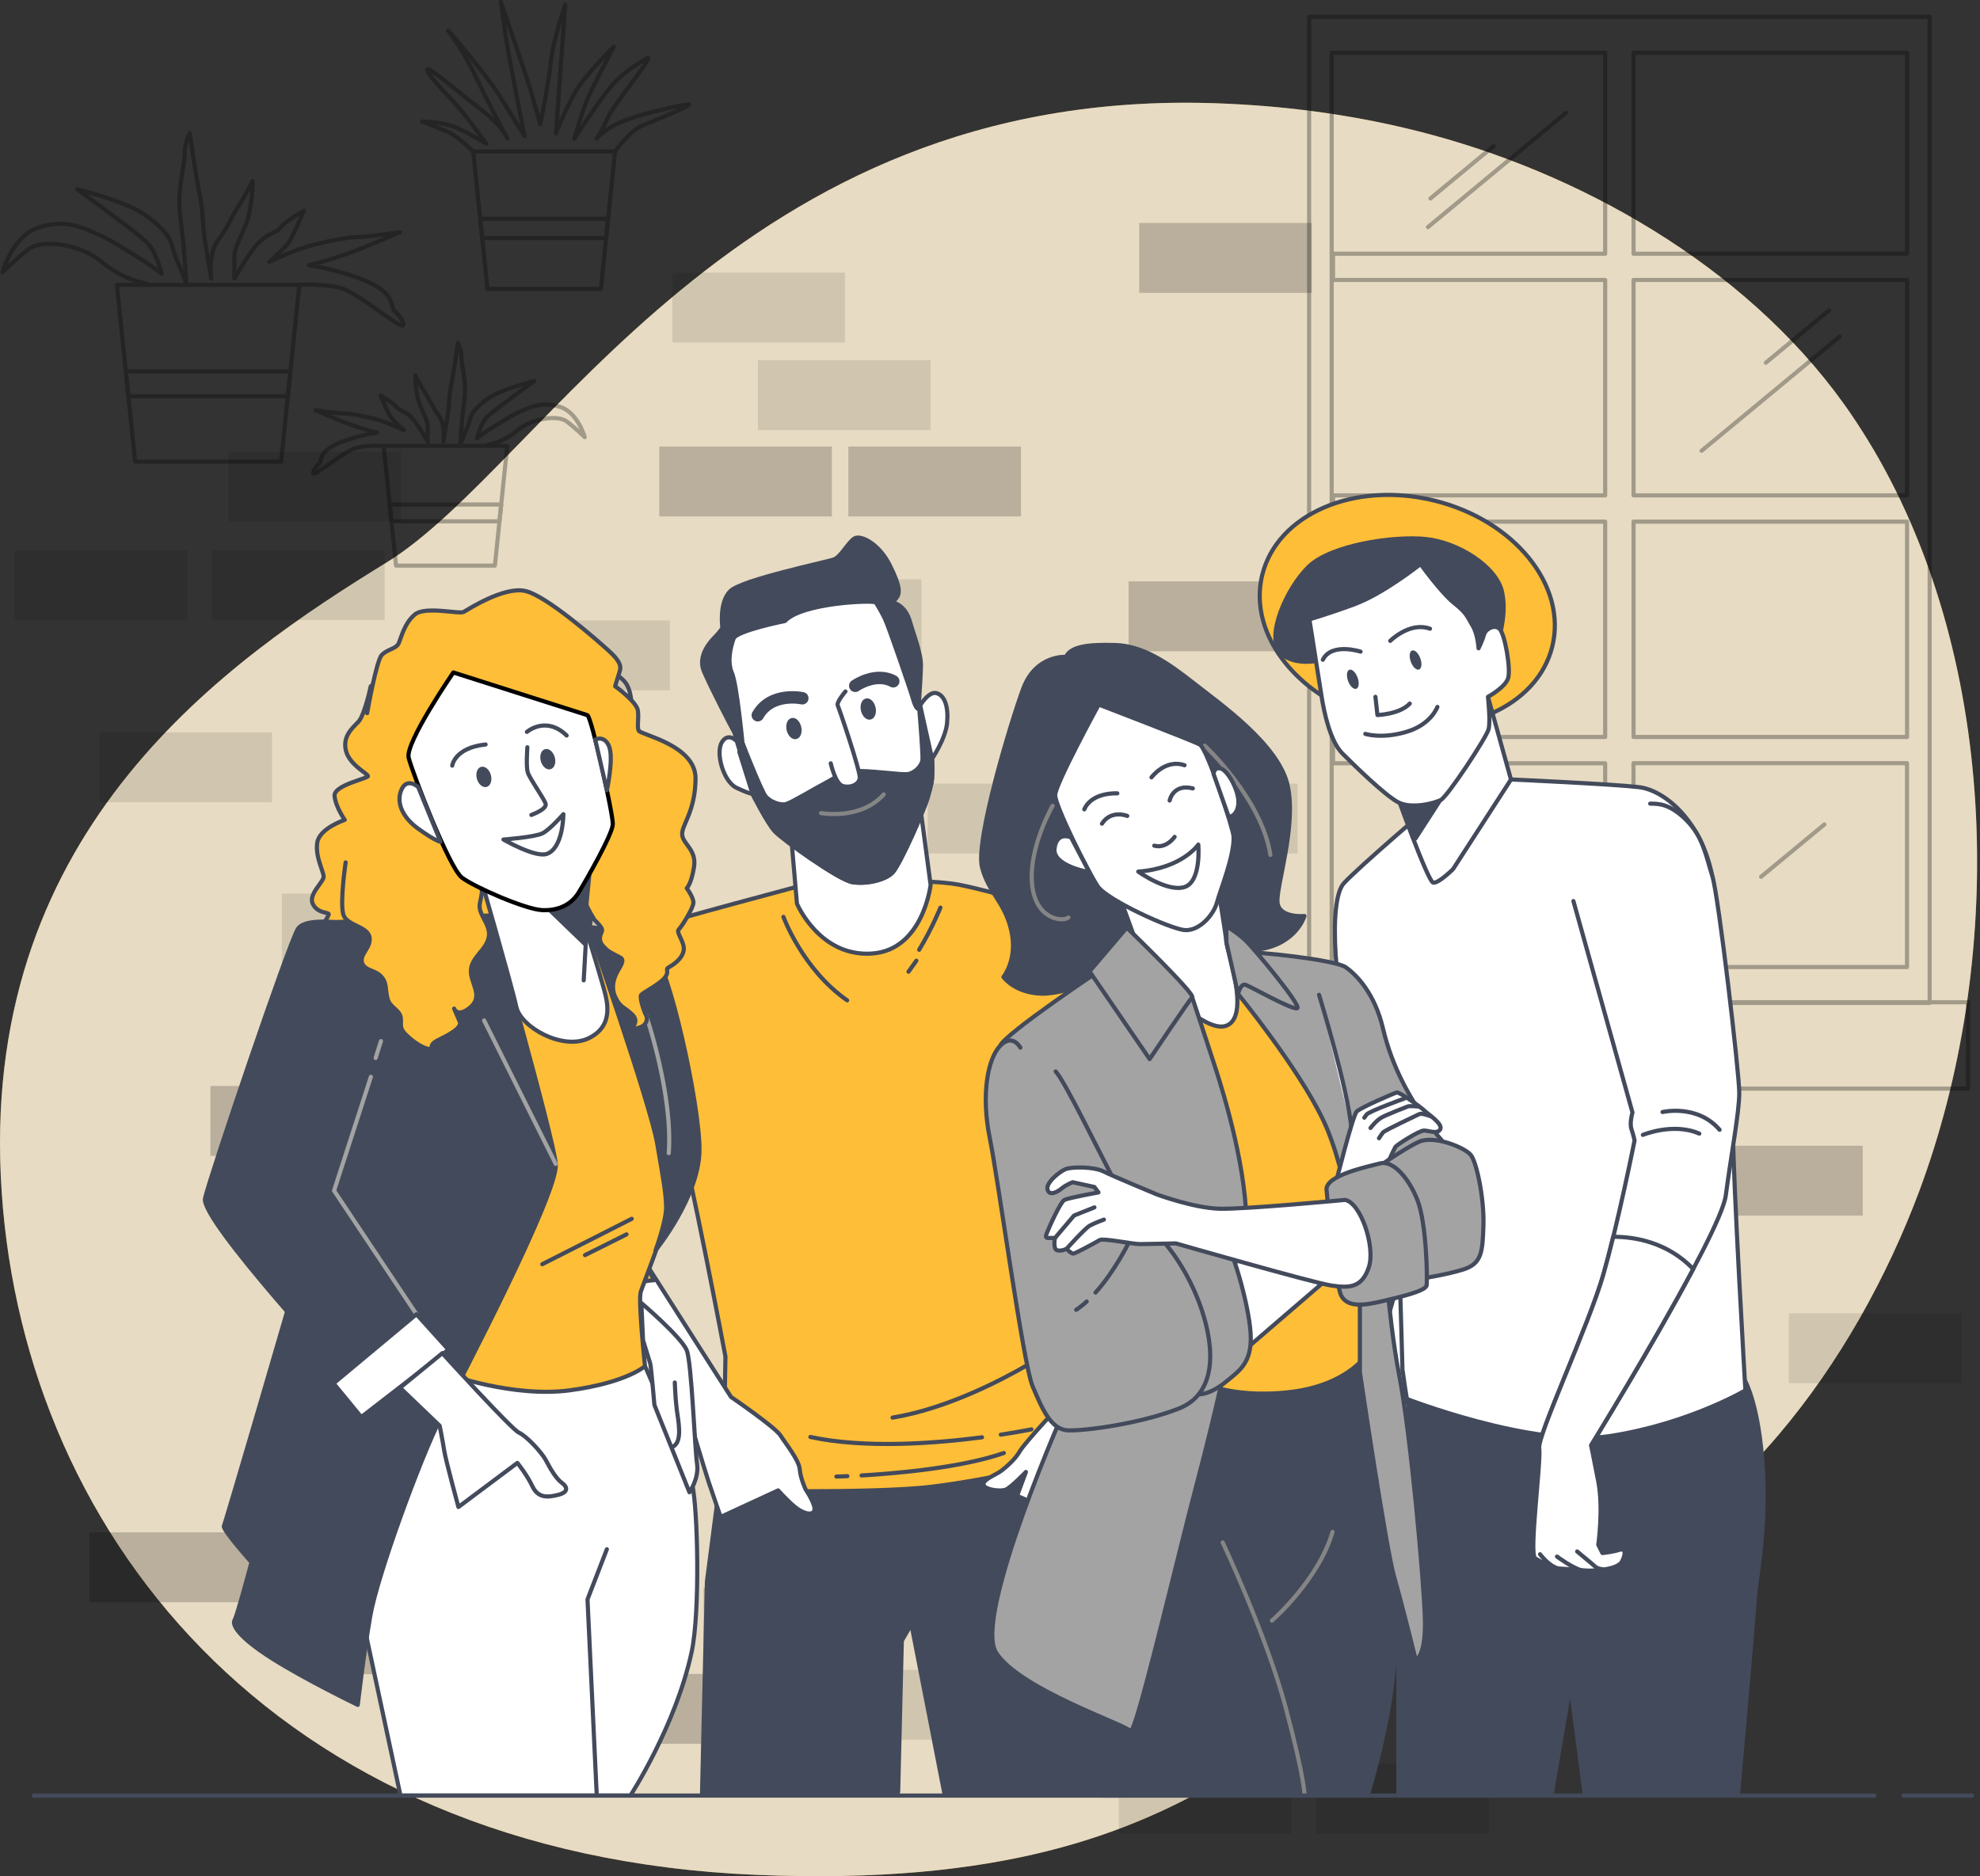 <svg width="478" height="453" viewBox="0 0 478 453" fill="none" xmlns="http://www.w3.org/2000/svg">
<rect x="0" y="0" width="478" height="453" fill="#333333" stroke="none"/>
<g clip-path="url(#clip0_578_771)">
<path opacity="0.6" d="M452.183 108.371C450.615 105.7 448.958 103.089 447.231 100.528C424.23 66.426 384.647 43.106 345.709 32.563C328.661 27.946 311.047 25.524 293.404 24.928C177.692 21.007 131.599 112.242 93.356 135.791C55.103 159.329 -3.741 199.556 0.189 283.932C4.118 368.307 64.907 447.778 182.594 452.682C300.271 457.587 308.12 404.612 373.821 384.985C417.303 372 448.194 328.14 463.326 287.605C483.946 232.367 482.974 160.61 452.193 108.361L452.183 108.371Z" fill="#FFBE37"/>
<path opacity="0.7" d="M452.183 108.371C450.615 105.7 448.958 103.089 447.231 100.528C424.23 66.426 384.647 43.106 345.709 32.563C328.661 27.946 311.047 25.524 293.404 24.928C177.692 21.007 131.599 112.242 93.356 135.791C55.103 159.329 -3.741 199.556 0.189 283.932C4.118 368.307 64.907 447.778 182.594 452.682C300.271 457.587 308.12 404.612 373.821 384.985C417.303 372 448.194 328.14 463.326 287.605C483.946 232.367 482.974 160.61 452.193 108.361L452.183 108.371Z" fill="white"/>
<path opacity="0.2" d="M449.702 276.625H408.025V293.502H449.702V276.625Z" fill="black"/>
<path opacity="0.2" d="M314.133 140.367H272.457V157.244H314.133V140.367Z" fill="black"/>
<path opacity="0.2" d="M288.463 165.872H246.786V182.749H288.463V165.872Z" fill="black"/>
<path opacity="0.2" d="M316.694 53.838H275.017V70.715H316.694V53.838Z" fill="black"/>
<path opacity="0.2" d="M282.995 258.517H241.318V275.394H282.995V258.517Z" fill="black"/>
<path opacity="0.2" d="M200.832 107.815H159.156V124.692H200.832V107.815Z" fill="black"/>
<path opacity="0.2" d="M246.478 107.815H204.802V124.692H246.478V107.815Z" fill="black"/>
<path opacity="0.2" d="M211.549 383.318H169.872V400.195H211.549V383.318Z" fill="black"/>
<path opacity="0.2" d="M189.718 404.166H148.042V421.043H189.718V404.166Z" fill="black"/>
<path opacity="0.1" d="M265.64 189.202H223.963V206.079H265.64V189.202Z" fill="black"/>
<path opacity="0.1" d="M203.988 65.83H162.311V82.707H203.988V65.83Z" fill="black"/>
<path opacity="0.1" d="M473.517 317.09H431.841V333.967H473.517V317.09Z" fill="black"/>
<path opacity="0.1" d="M229.411 342.902H187.734V359.779H229.411V342.902Z" fill="black"/>
<path opacity="0.1" d="M277.041 342.902H235.364V359.779H277.041V342.902Z" fill="black"/>
<path opacity="0.1" d="M281.01 319.076H239.334V335.953H281.01V319.076Z" fill="black"/>
<path opacity="0.1" d="M313.27 189.202H271.593V206.079H313.27V189.202Z" fill="black"/>
<path opacity="0.2" d="M334.595 402.468H292.918V419.345H334.595V402.468Z" fill="black"/>
<path opacity="0.1" d="M311.772 425.798H270.095V442.675H311.772V425.798Z" fill="black"/>
<path opacity="0.1" d="M359.402 425.798H317.726V442.675H359.402V425.798Z" fill="black"/>
<path opacity="0.2" d="M132.552 192.408H90.875V209.285H132.552V192.408Z" fill="black"/>
<path opacity="0.1" d="M109.729 215.738H68.052V232.615H109.729V215.738Z" fill="black"/>
<path opacity="0.1" d="M157.359 215.738H115.683V232.615H157.359V215.738Z" fill="black"/>
<path opacity="0.2" d="M116.288 318.083H74.611V334.96H116.288V318.083Z" fill="black"/>
<path opacity="0.1" d="M300.856 237.381H259.18V254.258H300.856V237.381Z" fill="black"/>
<path opacity="0.1" d="M238.341 403.173H196.665V420.05H238.341V403.173Z" fill="black"/>
<path opacity="0.1" d="M224.648 86.966H182.971V103.844H224.648V86.966Z" fill="black"/>
<path opacity="0.2" d="M92.473 262.2H50.796V279.077H92.473V262.2Z" fill="black"/>
<path opacity="0.1" d="M116.288 241.352H74.611V258.229H116.288V241.352Z" fill="black"/>
<path opacity="0.1" d="M222.464 139.881H180.788V156.758H222.464V139.881Z" fill="black"/>
<path opacity="0.1" d="M161.706 149.789H120.029V166.666H161.706V149.789Z" fill="black"/>
<path opacity="0.2" d="M367.341 276.625H325.664V293.502H367.341V276.625Z" fill="black"/>
<path opacity="0.2" d="M63.23 369.975H21.553V386.852H63.23V369.975Z" fill="black"/>
<path opacity="0.1" d="M45.229 132.842H3.552V149.719H45.229V132.842Z" fill="black"/>
<path opacity="0.1" d="M92.86 132.842H51.183V149.719H92.86V132.842Z" fill="black"/>
<path opacity="0.1" d="M96.829 109.016H55.152V125.893H96.829V109.016Z" fill="black"/>
<path opacity="0.1" d="M65.68 176.822H24.004V193.699H65.68V176.822Z" fill="black"/>
<path opacity="0.2" d="M119.791 387.348H78.114V404.225H119.791V387.348Z" fill="black"/>
<g opacity="0.3">
<path d="M316.039 4.06V242.156H465.847V4.06H316.039ZM460.389 61.264H394.361V12.727H460.389V61.254V61.264ZM394.361 125.943H460.389V177.944H394.361V125.943ZM394.361 119.599V67.598H460.389V119.599H394.361ZM321.486 12.727H387.514V61.254H321.814V67.598H387.514V119.599H321.814V125.943H387.514V177.944H321.814V184.288H387.514V233.509H321.486V12.727ZM394.351 233.489V184.268H460.379V233.489H394.351Z" stroke="black" stroke-linecap="round" stroke-linejoin="round"/>
<path d="M378.058 27.232L344.746 54.821" stroke="black" stroke-linecap="round" stroke-linejoin="round"/>
<path d="M444.115 81.258L410.794 108.837" stroke="black" stroke-linecap="round" stroke-linejoin="round"/>
<path d="M368.869 197.908L335.557 225.487" stroke="black" stroke-linecap="round" stroke-linejoin="round"/>
<path d="M360.583 35.283L345.322 47.921" stroke="black" stroke-linecap="round" stroke-linejoin="round"/>
<path d="M441.575 74.934L426.303 87.572" stroke="black" stroke-linecap="round" stroke-linejoin="round"/>
<path d="M366.904 206.526L351.633 219.173" stroke="black" stroke-linecap="round" stroke-linejoin="round"/>
<path d="M362.31 145.619L347.038 158.257" stroke="black" stroke-linecap="round" stroke-linejoin="round"/>
<path d="M440.424 199.06L425.152 211.698" stroke="black" stroke-linecap="round" stroke-linejoin="round"/>
<path d="M475.125 241.997H307.406V262.845H475.125V241.997Z" stroke="black" stroke-linecap="round" stroke-linejoin="round"/>
</g>
<g opacity="0.3">
<path d="M69.491 95.673L70.106 89.677H30.384L31 95.673H69.491Z" stroke="black" stroke-linecap="round" stroke-linejoin="round"/>
<path d="M67.864 111.448H32.627L28.221 68.789H72.26L67.864 111.448Z" stroke="black" stroke-linecap="round" stroke-linejoin="round"/>
<path d="M35.415 68.481C35.415 68.481 29.819 67.677 24.619 63.279C19.419 58.881 10.231 57.68 7.035 60.082C3.84 62.485 0.635 65.681 0.635 65.681C0.635 65.681 3.036 56.886 9.427 54.88C15.827 52.885 19.816 54.88 23.418 56.479C27.02 58.077 28.618 59.278 32.617 61.681C36.616 64.083 39.017 66.079 39.017 66.079C39.017 66.079 37.817 60.877 35.415 58.484C33.014 56.081 18.625 45.687 18.625 45.687C18.625 45.687 26.623 47.683 31.813 50.085C37.013 52.488 41.012 56.886 41.409 58.881C41.806 60.877 43.403 64.48 43.403 64.48L45.001 68.481C45.001 68.481 44.604 62.485 44.197 58.087C43.79 53.689 42.996 50.889 43.393 46.491C43.79 42.093 44.594 39.294 44.594 36.891C44.594 34.489 45.795 32.096 45.795 32.096C45.795 32.096 47.392 43.295 48.196 46.888C49 50.492 49 55.287 49.397 57.69C49.794 60.092 50.995 67.29 50.995 67.29C50.995 67.29 50.191 61.294 52.592 58.087C54.993 54.89 55.787 52.488 57.385 50.085C58.983 47.683 60.987 43.682 60.987 43.682C60.987 43.682 60.987 50.085 59.389 54.076C57.792 58.077 56.591 60.072 56.591 61.671V67.27C56.591 67.27 60.59 60.072 62.991 58.067C65.393 56.072 66.99 56.072 67.784 54.87C68.588 53.669 73.381 50.869 73.381 50.869C73.381 50.869 70.582 57.273 69.779 58.464C68.975 59.665 64.986 63.259 64.986 63.259C64.986 63.259 69.779 60.857 73.778 59.655C77.777 58.454 83.77 57.253 86.172 57.253C88.573 57.253 96.561 56.052 96.561 56.052C96.561 56.052 89.367 59.248 84.971 60.847C80.575 62.445 77.777 63.249 76.179 63.646L74.582 64.043C74.582 64.043 80.178 64.848 85.775 66.843C91.371 68.838 92.969 70.447 93.773 71.638C94.576 72.839 94.973 74.835 94.973 74.835C94.973 74.835 97.375 76.83 97.375 78.439C97.375 80.047 86.579 70.844 82.589 69.643C78.59 68.441 72.269 68.749 72.269 68.749" stroke="black" stroke-linecap="round" stroke-linejoin="round"/>
</g>
<g opacity="0.3">
<path d="M94.497 125.873L94.08 121.813H121.001L120.575 125.873H94.497Z" stroke="black" stroke-linecap="round" stroke-linejoin="round"/>
<path d="M95.608 136.565H119.473L122.46 107.656H92.622L95.608 136.565Z" stroke="black" stroke-linecap="round" stroke-linejoin="round"/>
<path d="M117.588 107.447C117.588 107.447 121.379 106.901 124.901 103.923C128.424 100.945 134.656 100.131 136.819 101.759C138.982 103.387 141.155 105.551 141.155 105.551C141.155 105.551 139.528 99.594 135.201 98.234C130.865 96.884 128.156 98.234 125.725 99.317C123.284 100.399 122.202 101.213 119.493 102.841C116.784 104.469 115.157 105.819 115.157 105.819C115.157 105.819 115.971 102.295 117.598 100.667C119.225 99.039 128.97 92 128.97 92C128.97 92 123.552 93.35 120.029 94.978C116.506 96.606 113.797 99.585 113.529 100.935C113.262 102.285 112.18 104.727 112.18 104.727L111.098 107.437C111.098 107.437 111.366 103.377 111.644 100.389C111.912 97.41 112.458 95.514 112.19 92.526C111.922 89.548 111.376 87.651 111.376 86.023C111.376 84.395 110.562 82.767 110.562 82.767C110.562 82.767 109.481 90.352 108.935 92.794C108.389 95.236 108.389 98.483 108.121 100.111C107.853 101.739 107.04 106.613 107.04 106.613C107.04 106.613 107.586 102.553 105.958 100.379C104.331 98.215 103.795 96.586 102.703 94.958C101.622 93.33 100.262 90.62 100.262 90.62C100.262 90.62 100.262 94.958 101.344 97.668C102.426 100.379 103.239 101.729 103.239 102.821V106.613C103.239 106.613 100.53 101.739 98.903 100.379C97.275 99.029 96.194 99.029 95.648 98.215C95.102 97.4 91.858 95.504 91.858 95.504C91.858 95.504 93.753 99.843 94.299 100.657C94.844 101.471 97.553 103.913 97.553 103.913C97.553 103.913 94.299 102.285 91.6 101.471C88.891 100.657 84.832 99.843 83.205 99.843C81.577 99.843 76.159 99.029 76.159 99.029C76.159 99.029 81.031 101.193 84.018 102.285C86.995 103.367 88.891 103.913 89.972 104.181L91.054 104.449C91.054 104.449 87.263 104.995 83.473 106.345C79.682 107.695 78.6 108.788 78.055 109.602C77.509 110.416 77.241 111.766 77.241 111.766C77.241 111.766 75.614 113.116 75.614 114.208C75.614 115.3 82.927 109.056 85.636 108.251C88.345 107.437 92.632 107.646 92.632 107.646" stroke="black" stroke-linecap="round" stroke-linejoin="round"/>
</g>
<g opacity="0.3">
<path d="M146.325 57.481L146.801 52.815H115.931L116.407 57.481H146.325Z" stroke="black" stroke-linecap="round" stroke-linejoin="round"/>
<path d="M145.055 69.742H117.677L114.254 36.584H148.478L145.055 69.742Z" stroke="black" stroke-linecap="round" stroke-linejoin="round"/>
<path d="M114.254 36.584C114.254 36.584 110.453 32.841 108.231 31.888C106.008 30.935 101.89 29.346 101.89 29.346C101.89 29.346 106.96 29.346 110.443 30.935C113.926 32.523 117.419 34.737 117.419 34.737C117.419 34.737 114.254 30.299 111.714 27.122C109.173 23.956 103.477 18.565 103.16 16.976C102.842 15.388 110.771 22.367 116.159 26.487C121.547 30.607 122.5 33.466 122.5 33.466C122.5 33.466 118.382 25.852 115.206 19.2C112.031 12.549 109.183 8.736 108.231 7.466C107.278 6.195 117.419 17.929 120.912 23.638C124.395 29.346 126.618 32.831 126.618 32.831C126.618 32.831 122.817 13.809 122.182 9.362C121.547 4.914 120.912 0.486 120.912 0.486C120.912 0.486 126.935 17.929 127.888 21.096C128.841 24.263 130.428 29.972 130.428 29.972C130.428 29.972 132.334 20.779 132.969 15.07C133.604 9.362 136.452 1.122 136.452 1.122C136.452 1.122 135.181 18.882 134.864 23.32C134.546 27.758 134.229 32.196 134.229 32.196C134.229 32.196 137.394 23.956 140.252 20.143C143.1 16.341 148.181 11.268 148.181 11.268C148.181 11.268 142.792 21.414 141.522 24.591C140.252 27.758 138.674 33.466 138.674 33.466C138.674 33.466 145.015 23.638 147.863 20.461C150.711 17.294 153.569 15.706 156.099 14.117C158.64 12.529 148.171 25.216 146.911 28.066C145.64 30.915 144.063 33.456 144.063 33.456C144.063 33.456 145.968 30.915 151.039 29.019C156.109 27.113 164.98 25.216 166.25 25.216C167.521 25.216 158.322 29.019 155.157 30.289C151.991 31.56 148.498 36.564 148.498 36.564" stroke="black" stroke-linecap="round" stroke-linejoin="round"/>
</g>
<path d="M374.75 156.074C378.364 141.397 365.618 125.634 346.281 120.868C326.944 116.102 308.338 124.136 304.723 138.814C301.109 153.491 313.855 169.254 333.192 174.02C352.53 178.786 371.136 170.752 374.75 156.074Z" fill="#FFBE37" stroke="#434A5B" stroke-linecap="round" stroke-linejoin="round"/>
<path d="M319.353 159.29C319.353 159.29 312.199 161.245 308.944 157.334C305.689 153.432 310.571 142.035 315.94 136.823C321.308 131.611 336.441 129.338 344.25 130.152C352.059 130.966 361.337 136.823 362.637 143.008C363.937 149.193 361.337 155.219 361.169 157.165C361.01 159.121 356.455 159.121 355.8 158.138C355.145 157.165 345.391 142.839 343.436 142.184C341.481 141.529 340.181 142.839 338.068 143.971C335.954 145.113 319.849 151.943 319.849 151.943L319.363 159.27L319.353 159.29Z" fill="#434A5B" stroke="#434A5B" stroke-linecap="round" stroke-linejoin="round"/>
<path d="M343.049 322.65L339.834 301.752L332.441 327.147C330.655 330.205 328.542 334.146 327.579 337.214C325.743 343.031 334.992 361.358 335.607 359.422C336.222 357.486 339.705 332.607 339.705 332.607C339.705 332.607 340.35 328.338 340.072 324.983L343.059 322.64L343.049 322.65Z" fill="white" stroke="#434A5B" stroke-linecap="round" stroke-linejoin="round"/>
<path d="M338.762 337.442C338.762 337.442 332.074 339.715 332.074 353.932C332.074 357.803 337.592 398.497 337.592 405.307V433.542H374.545L379.11 406.737L382.533 432.976H419.596C419.596 432.976 423.297 391.617 423.585 386.485C423.872 381.352 426.432 370.223 425.579 354.825C424.726 339.427 421.302 333.431 421.302 333.431L339.596 332.001L338.772 337.442H338.762Z" fill="#434A5B" stroke="#434A5B" stroke-linecap="round" stroke-linejoin="round"/>
<path d="M345.619 194.334C345.619 194.334 328.204 209.176 324.434 213.247C320.524 217.466 322.151 240.706 327.153 256.72C332.154 272.733 337.463 297.503 337.711 302.506C337.959 307.51 338.762 337.442 338.762 337.442C338.762 337.442 369.841 349.702 388.844 346.704C407.857 343.706 421.362 335.695 421.362 335.695C421.362 335.695 418.365 284.388 418.365 273.13C418.365 261.872 415.864 224.584 413.364 211.569C410.863 198.554 402.111 190.8 395.602 190.046C389.102 189.291 364.771 188.199 364.771 188.199L345.619 194.334Z" fill="white" stroke="#434A5B" stroke-linecap="round" stroke-linejoin="round"/>
<path d="M336.827 190.82C336.827 190.82 344.687 212.889 345.996 213.108C347.306 213.326 350.799 209.831 350.799 209.831L364.771 188.209L359.214 168.254C359.214 168.254 356.038 178.817 349.926 185.588C343.813 192.359 336.827 190.83 336.827 190.83V190.82Z" fill="white" stroke="#434A5B" stroke-linecap="round" stroke-linejoin="round"/>
<path d="M352.01 186.511L341.7 202.475L336.827 190.82L352.01 186.511Z" fill="#434A5B" stroke="#434A5B" stroke-linecap="round" stroke-linejoin="round"/>
<path d="M342.95 136.178C342.95 136.178 333.999 143.336 326.845 145.947C319.69 148.558 316.108 149.531 316.108 149.531C316.108 149.531 318.39 164.015 319.035 168.086C319.68 172.156 321.149 178.986 324.076 181.925C327.004 184.853 334.168 191.852 337.413 193.639C340.658 195.426 346.195 193.967 347.822 193.153C349.45 192.339 358.886 178.013 359.373 176.057C359.859 174.102 359.214 168.244 359.214 168.244C359.214 168.244 363.441 165.961 364.096 163.688C364.751 161.404 363.282 152.946 361.982 151.804C360.682 150.662 358.569 151.963 358.241 153.273C357.914 154.574 356.941 156.53 356.941 156.53C356.941 156.53 356.783 153.115 355.473 151C354.173 148.885 354.173 148.071 351.077 145.629C347.981 143.187 342.94 136.188 342.94 136.188L342.95 136.178Z" fill="white" stroke="#434A5B" stroke-linecap="round" stroke-linejoin="round"/>
<path d="M332.045 168.244L332.531 172.642C332.531 172.642 337.899 172.484 340.34 169.873" stroke="#434A5B" stroke-linecap="round" stroke-linejoin="round"/>
<path d="M329.604 177.189C329.604 177.189 333.503 178.49 339.527 176.703C345.55 174.916 347.009 170.677 347.009 170.677" stroke="#434A5B" stroke-linecap="round" stroke-linejoin="round"/>
<path d="M328.462 157.334C328.462 157.334 321.467 155.05 319.353 159.29" stroke="#434A5B" stroke-linecap="round" stroke-linejoin="round"/>
<path d="M335.627 154.733C335.627 154.733 340.34 150.017 345.222 151.804" stroke="#434A5B" stroke-linecap="round" stroke-linejoin="round"/>
<path d="M327.738 163.588C328.204 164.859 328.065 166.07 327.43 166.299C326.795 166.527 325.912 165.693 325.446 164.422C324.979 163.151 325.118 161.94 325.753 161.712C326.388 161.484 327.272 162.318 327.738 163.588Z" fill="#434A5B"/>
<path d="M342.881 158.942C343.347 160.213 343.208 161.424 342.573 161.652C341.938 161.881 341.055 161.047 340.588 159.776C340.122 158.505 340.261 157.294 340.896 157.066C341.531 156.837 342.414 157.671 342.881 158.942Z" fill="#434A5B"/>
<path d="M379.844 217.565L394.103 268.613C394.103 268.613 393.349 271.115 393.855 272.614C394.351 274.113 394.609 275.364 394.609 275.364C394.609 275.364 390.61 295.388 387.107 307.649C383.605 319.91 371.102 346.684 371.598 349.693C372.094 352.691 369.097 375.217 370.596 376.219C372.094 377.222 375.597 378.721 376.599 378.721C377.601 378.721 382.106 379.218 383.605 379.218C385.103 379.218 390.61 378.969 391.613 376.964C392.615 374.959 392.367 373.708 390.858 374.214C389.36 374.71 386.859 374.968 386.859 374.968L385.857 372.963C385.857 372.963 387.108 364.207 385.857 357.694C384.607 351.192 384.111 348.938 384.111 348.938C384.111 348.938 415.378 298.138 416.629 288.627C417.879 279.117 419.883 268.603 419.883 263.848C419.883 259.093 414.882 216.304 413.384 211.549C411.885 206.794 411.131 202.038 407.132 198.037C403.133 194.036 400.375 194.036 398.38 194.036" fill="white"/>
<path d="M379.844 217.565L394.103 268.613C394.103 268.613 393.349 271.115 393.855 272.614C394.351 274.113 394.609 275.364 394.609 275.364C394.609 275.364 390.61 295.388 387.107 307.649C383.605 319.91 371.102 346.684 371.598 349.693C372.094 352.691 369.097 375.217 370.596 376.219C372.094 377.222 375.597 378.721 376.599 378.721C377.601 378.721 382.106 379.218 383.605 379.218C385.103 379.218 390.61 378.969 391.613 376.964C392.615 374.959 392.367 373.708 390.858 374.214C389.36 374.71 386.859 374.968 386.859 374.968L385.857 372.963C385.857 372.963 387.108 364.207 385.857 357.694C384.607 351.192 384.111 348.938 384.111 348.938C384.111 348.938 415.378 298.138 416.629 288.627C417.879 279.117 419.883 268.603 419.883 263.848C419.883 259.093 414.882 216.304 413.384 211.549C411.885 206.794 411.131 202.038 407.132 198.037C403.133 194.036 400.375 194.036 398.38 194.036" stroke="#434A5B" stroke-linecap="round" stroke-linejoin="round"/>
<path d="M396.614 274.014C396.614 274.014 403.957 270.956 410.238 273.706" stroke="#434A5B" stroke-linecap="round" stroke-linejoin="round"/>
<path d="M401.357 268.494C401.357 268.494 409.772 266.509 415.13 272.783" stroke="#434A5B" stroke-linecap="round" stroke-linejoin="round"/>
<path d="M389.459 298.625C388.675 301.821 387.872 304.929 387.098 307.659C383.595 319.92 371.092 346.694 371.588 349.703C372.084 352.701 369.087 375.227 370.586 376.229C372.084 377.232 375.587 378.731 376.589 378.731C377.591 378.731 382.096 379.227 383.595 379.227C385.093 379.227 390.6 378.979 391.603 376.974C392.605 374.969 392.357 373.718 390.848 374.224C389.35 374.72 386.85 374.978 386.85 374.978L385.847 372.973C385.847 372.973 387.098 364.217 385.847 357.704C384.597 351.192 384.101 348.948 384.101 348.948C384.101 348.948 399.124 324.536 408.76 306.388C402.528 299.905 394.669 298.615 389.469 298.615L389.459 298.625Z" fill="white" stroke="#434A5B" stroke-linecap="round" stroke-linejoin="round"/>
<path d="M380.747 374.591C380.747 374.591 383.228 376.686 384.081 377.361C384.934 378.036 385.222 378.701 386.85 378.89" fill="white"/>
<path d="M380.747 374.591C380.747 374.591 383.228 376.686 384.081 377.361C384.934 378.036 385.222 378.701 386.85 378.89" stroke="#434A5B" stroke-linecap="round" stroke-linejoin="round"/>
<path d="M375.885 375.832C375.885 375.832 379.606 378.602 381.898 379.168L375.885 375.832Z" fill="white"/>
<path d="M375.885 375.832C375.885 375.832 379.606 378.602 381.898 379.168" stroke="#434A5B" stroke-linecap="round" stroke-linejoin="round"/>
<path d="M371.786 375.266C371.786 375.266 373.503 377.56 375.408 378.413L371.786 375.266Z" fill="white"/>
<path d="M371.786 375.266C371.786 375.266 373.503 377.56 375.408 378.413" stroke="#434A5B" stroke-linecap="round" stroke-linejoin="round"/>
<path d="M338.663 331.267C338.663 331.267 339.566 337.988 339.933 339.08C340.301 340.172 339.755 342.167 340.112 346.347C340.479 350.527 341.561 354.885 338.842 354.16C336.123 353.435 334.843 346.347 335.031 344.53C335.21 342.713 331.945 337.263 331.945 337.263" fill="white"/>
<path d="M338.663 331.267C338.663 331.267 339.566 337.988 339.933 339.08C340.301 340.172 339.755 342.167 340.112 346.347C340.479 350.527 341.561 354.885 338.842 354.16C336.123 353.435 334.843 346.347 335.031 344.53C335.21 342.713 331.945 337.263 331.945 337.263" stroke="#434A5B" stroke-linecap="round" stroke-linejoin="round"/>
<path d="M285.793 294.415C283.253 289.551 264.389 222.648 264.389 222.648C260.837 232.387 258.565 280.407 258.565 280.407L260.628 305.872L260.261 310.647C265.193 307.272 277.269 300.59 285.297 309.485C285.426 309.019 285.515 308.622 285.565 308.314C286.607 301.901 288.334 299.3 285.793 294.425V294.415Z" fill="#FFBE37" stroke="#434A5B" stroke-linecap="round" stroke-linejoin="round"/>
<path d="M279.711 300.858C280.991 301.077 282.231 301.424 283.402 301.94" stroke="#434A5B" stroke-linecap="round" stroke-linejoin="round"/>
<path d="M262.018 303.211C262.018 303.211 268.359 300.719 275.096 300.551" stroke="#434A5B" stroke-linecap="round" stroke-linejoin="round"/>
<path d="M282.161 298.178C282.161 298.178 276.595 294.802 272.139 296.133" stroke="#434A5B" stroke-linecap="round" stroke-linejoin="round"/>
<path d="M169.485 432.867L170.666 381.858L174.288 353.872L258.624 350.993L266.146 371.057L270.77 433.532H228.091L220.023 392.153L217.711 396.134L216.828 432.648L169.485 432.867Z" fill="#434A5B" stroke="#434A5B" stroke-linecap="round" stroke-linejoin="round"/>
<path d="M196.049 213.137C196.049 213.137 159.314 222.876 157.082 223.978C154.839 225.08 159.781 258.497 163.244 270.668C166.707 282.84 175.132 327.534 175.132 327.534L174.566 359.839C174.566 359.839 210.597 360.722 225.015 358.955C239.433 357.188 255.23 353.197 255.23 353.197C255.23 353.197 260.351 324.655 258.594 305.842C256.838 287.029 261.948 240.339 262.028 237.242C262.107 234.144 264.369 222.638 264.369 222.638C264.369 222.638 236.922 214.229 229.867 213.346C222.812 212.462 206.23 212.016 196.03 213.127L196.049 213.137Z" fill="#FFBE37" stroke="#434A5B" stroke-linecap="round" stroke-linejoin="round"/>
<path d="M189.133 221.377C189.133 221.377 193.708 233.995 204.514 241.53" stroke="#434A5B" stroke-linecap="round" stroke-linejoin="round"/>
<path d="M227.029 219.144C227.029 219.144 225.084 224.028 221.899 229.319" stroke="#434A5B" stroke-linecap="round" stroke-linejoin="round"/>
<path d="M221.224 231.96L219.329 234.611" stroke="#434A5B" stroke-linecap="round" stroke-linejoin="round"/>
<path d="M207.997 356.245C216.531 355.739 232.179 354.369 242.34 350.824" stroke="#434A5B" stroke-linecap="round" stroke-linejoin="round"/>
<path d="M201.924 356.513C201.924 356.513 202.896 356.493 204.563 356.414" stroke="#434A5B" stroke-linecap="round" stroke-linejoin="round"/>
<path d="M237.071 347.032C225.868 348.491 208.88 349.812 195.643 346.953" stroke="#434A5B" stroke-linecap="round" stroke-linejoin="round"/>
<path d="M248.989 345.116C248.989 345.116 246.161 345.702 241.616 346.387" stroke="#434A5B" stroke-linecap="round" stroke-linejoin="round"/>
<path d="M248.056 329.569C241.279 333.491 228.329 340.162 215.489 342.277" stroke="#434A5B" stroke-linecap="round" stroke-linejoin="round"/>
<path d="M252.898 326.601C252.898 326.601 251.986 327.216 250.358 328.209" stroke="#434A5B" stroke-linecap="round" stroke-linejoin="round"/>
<path d="M190.86 200.42L192.398 218.19C192.398 218.19 197.826 231.067 210.458 230.233C222.842 229.419 224.667 213.654 224.667 213.654L222.167 194.9C222.167 194.9 211.291 203.984 205.198 203.19C199.106 202.396 190.86 200.43 190.86 200.43V200.42Z" fill="white" stroke="#434A5B" stroke-linecap="round" stroke-linejoin="round"/>
<path d="M178.277 179.383C178.277 179.383 176.025 176.514 174.328 179.105C172.631 181.696 174.645 188.666 177.741 190.175C180.847 191.674 181.661 191.674 181.661 191.674C181.661 191.674 185.184 198.643 187.039 200.688C188.905 202.733 202.46 212.432 205.724 212.979C208.989 213.525 213.653 212.571 215.479 210.655C217.305 208.739 223.08 195.625 223.973 192.488C224.866 189.351 225.025 188.666 225.064 186.75C225.114 184.834 225.015 183.195 225.015 183.195C225.015 183.195 228.269 178.41 228.637 174.588C229.004 170.766 228.121 167.897 226.076 167.351C224.042 166.805 221.76 170.905 221.76 170.905L214.893 149.868C214.893 149.868 212.571 144.13 210.547 143.445C208.513 142.76 193.866 144.537 187.655 147.138C181.443 149.729 175.37 152.469 174.893 155.338C174.417 158.208 178.267 179.383 178.267 179.383H178.277Z" fill="white" stroke="#434A5B" stroke-linecap="round" stroke-linejoin="round"/>
<path d="M189.51 149.938C189.51 149.938 177.791 152.271 177.106 154.177C176.422 156.083 175.489 159.697 176.69 162.457C177.9 165.216 179.25 179.433 179.25 179.433C179.25 179.433 181.046 183.89 179.795 183.255C178.535 182.62 177.602 177.318 177.196 176.673C176.789 176.038 171.52 165.852 169.912 162.03C168.305 158.207 171.788 154.604 172.661 153.75C173.534 152.896 174.407 151.625 174.407 151.625C174.407 151.625 173.494 145.47 176.322 142.71C179.15 139.95 199.612 135.711 201.319 135.076C203.035 134.441 204.811 130.837 206.32 129.983C207.828 129.139 212.224 131.254 214.854 136.565C217.483 141.866 217.235 143.356 216.362 144.418L215.489 145.48C215.489 145.48 218.446 145.907 219.627 149.938C220.797 153.968 222.405 157.79 222.326 160.967C222.246 164.154 221.78 170.27 221.76 170.905C221.74 171.54 221.016 170.935 220.43 168.82C219.845 166.696 214.496 151.208 213.683 149.511C212.879 147.813 211.857 146.116 211.45 145.48C211.043 144.845 193.638 145.48 189.5 149.938H189.51Z" fill="#434A5B" stroke="#434A5B" stroke-linecap="round" stroke-linejoin="round"/>
<path d="M205.724 212.988C208.989 213.534 213.653 212.581 215.479 210.665C217.305 208.749 223.08 195.635 223.973 192.498C224.866 189.361 225.025 188.676 225.064 186.759C225.114 184.843 225.015 183.205 225.015 183.205L222.137 170.309C222.038 170.468 221.949 170.597 221.889 170.697C222.216 174.678 222.812 182.371 222.693 183.473C222.524 184.973 220.837 186.611 219.2 186.889C217.553 187.167 209.803 185.935 206.379 186.204C202.956 186.482 201.835 187.703 199.205 189.073C196.575 190.443 191.177 193.719 189.798 194.126C188.419 194.533 185.849 193.58 184.797 192.21C183.735 190.84 179.25 179.423 179.25 179.423C179.25 180.158 178.496 181.557 178.496 181.557L181.661 191.664C181.661 191.664 185.184 198.633 187.039 200.678C188.905 202.723 202.46 212.423 205.724 212.969V212.988Z" fill="#434A5B" stroke="#434A5B" stroke-linecap="round" stroke-linejoin="round"/>
<path d="M204.107 166.954C204.107 166.954 201.854 169.545 202.251 170.369C202.638 171.193 207.739 186.213 207.56 187.852C207.382 189.49 205.179 190.314 203.422 189.768C201.656 189.222 200.554 184.307 200.554 184.307" fill="white"/>
<path d="M204.107 166.954C204.107 166.954 201.854 169.545 202.251 170.369C202.638 171.193 207.739 186.213 207.56 187.852C207.382 189.49 205.179 190.314 203.422 189.768C201.656 189.222 200.554 184.307 200.554 184.307" stroke="#434A5B" stroke-linecap="round" stroke-linejoin="round"/>
<path d="M206.469 165.584C206.469 165.584 211.331 162.169 215.647 164.492" stroke="#434A5B" stroke-width="3" stroke-linecap="round" stroke-linejoin="round"/>
<path d="M193.688 168.592C193.688 168.592 186.216 166.954 182.941 172.692" stroke="#434A5B" stroke-width="3" stroke-linecap="round" stroke-linejoin="round"/>
<path d="M192.934 175.571C193.201 176.703 192.854 177.765 192.16 177.954C191.465 178.132 190.681 177.368 190.403 176.236C190.135 175.104 190.483 174.042 191.177 173.854C191.872 173.675 192.656 174.439 192.934 175.571Z" fill="#434A5B" stroke="#434A5B" stroke-linecap="round" stroke-linejoin="round"/>
<path d="M210.874 170.855C211.142 171.987 210.795 173.049 210.1 173.238C209.406 173.417 208.622 172.652 208.344 171.52C208.076 170.389 208.423 169.326 209.118 169.138C209.813 168.949 210.597 169.724 210.874 170.855Z" fill="#434A5B" stroke="#434A5B" stroke-linecap="round" stroke-linejoin="round"/>
<path d="M198.213 196.32C198.213 196.32 207.729 198.097 213.345 191.813" stroke="#858585" stroke-linecap="round" stroke-linejoin="round"/>
<path d="M285.565 308.304C285.545 308.443 285.506 308.612 285.466 308.781C285.506 308.602 285.535 308.443 285.565 308.304Z" stroke="#434A5B" stroke-linecap="round" stroke-linejoin="round"/>
<path d="M285.297 309.476C277.269 300.58 265.193 307.262 260.261 310.637L257.701 334.166L256.491 338.593C256.491 338.593 247.411 348.332 246.25 350.318C245.099 352.313 243.293 353.862 241.934 354.964C240.584 356.066 237.686 356.96 237.428 358.28C237.17 359.61 241.586 360.275 242.926 359.61C244.265 358.945 247.669 355.401 247.669 355.401L245.536 361.159L262.821 368.684C262.821 368.684 263.834 363.591 264.35 360.494C264.866 357.396 265.709 350.09 265.957 348.769C266.205 347.479 283.561 316.872 285.426 308.87C285.386 309.049 285.337 309.247 285.277 309.466L285.297 309.476Z" fill="white" stroke="#434A5B" stroke-linecap="round" stroke-linejoin="round"/>
<path d="M157.082 223.978C157.082 223.978 152.557 228.178 151.574 232.387C150.592 236.596 135.588 289.223 132.076 297.185C128.563 305.147 127.967 311.57 129.883 314.668C131.798 317.765 166.38 342.366 166.38 342.366C166.38 342.366 170.061 354.756 171.093 357.853C172.125 360.951 173.981 366.262 173.981 366.262L187.853 359.849C187.853 359.849 190.433 362.728 192.179 364.058C193.916 365.388 196.109 366.053 196.585 364.723C197.062 363.393 194.501 359.63 194.501 359.63C194.501 359.63 193.241 356.98 193.072 354.766C192.904 352.552 189.689 348.571 188.409 346.575C187.129 344.58 176.471 337.283 176.471 337.283L154.73 303.171L163.274 270.678C163.274 270.678 155.563 233.062 157.111 223.988L157.082 223.978Z" fill="white" stroke="#434A5B" stroke-linecap="round" stroke-linejoin="round"/>
<path d="M154.71 303.162L164.554 275.592C164.554 275.592 155.534 233.052 157.082 223.978C157.082 223.978 152.557 228.178 151.574 232.387C150.592 236.596 135.588 289.223 132.076 297.185C128.563 305.147 127.967 311.57 129.883 314.668C130.428 315.551 133.415 319.443 139.319 322.679C141.334 318.827 146.563 309.873 157.915 309.098L154.71 303.162Z" fill="#FFBE37" stroke="#434A5B" stroke-linecap="round" stroke-linejoin="round"/>
<path d="M138.377 301.613C138.377 301.613 145.035 300.729 151.168 303.162" stroke="#434A5B" stroke-linecap="round" stroke-linejoin="round"/>
<path d="M147.278 299.617C147.278 299.617 152.765 301.166 154.71 303.161" stroke="#434A5B" stroke-linecap="round" stroke-linejoin="round"/>
<path d="M264.846 337.819C264.846 337.819 252.333 372.834 256.997 391.726C261.66 410.619 265.908 433.532 265.908 433.532H330.179C330.179 433.532 337.393 410.192 336.54 396.184C335.686 382.176 333.989 366.47 333.989 366.47L330.596 326.144H266.533L264.836 337.819H264.846Z" fill="#434A5B" stroke="#434A5B" stroke-linecap="round" stroke-linejoin="round"/>
<path d="M295.181 372.417C295.181 372.417 305.788 394.913 310.452 412.525C315.116 430.137 314.908 433.323 314.908 433.323" stroke="#858585" stroke-linecap="round" stroke-linejoin="round"/>
<path d="M307.058 391.3C307.058 391.3 318.301 381.541 321.695 369.866" stroke="#858585" stroke-linecap="round" stroke-linejoin="round"/>
<path d="M302.176 231.712L272.06 241.689C272.06 241.689 282.876 258.884 286.488 283.495C290.1 308.106 288.611 333.153 288.611 333.153C288.611 333.153 296.461 337.819 311.305 336.121C326.15 334.424 330.606 326.144 330.606 326.144C330.606 326.144 329.544 284.974 324.027 268.633C318.51 252.292 302.176 231.702 302.176 231.702V231.712Z" fill="#FFBE37" stroke="#434A5B" stroke-linecap="round" stroke-linejoin="round"/>
<path d="M257.364 158.595C257.364 158.595 250.1 158.019 247.034 166.249C243.978 174.479 235.374 203.17 237.091 209.484C238.808 215.798 242.638 217.903 244.166 224.792C245.694 231.682 242.251 235.892 242.251 235.892C242.251 235.892 244.93 239.714 251.43 239.912C257.929 240.101 267.684 234.939 274.183 233.41C280.683 231.881 295.022 230.541 304.012 229.2C313.002 227.86 314.908 221.169 314.908 221.169C314.908 221.169 308.785 221.745 308.408 217.913C308.021 214.09 312.992 199.735 310.889 189.787C308.785 179.84 294.446 169.892 288.135 164.919C281.824 159.945 275.9 155.924 269.202 155.736C262.504 155.547 258.495 156.123 257.344 158.605L257.364 158.595Z" fill="#434A5B" stroke="#434A5B" stroke-linecap="round" stroke-linejoin="round"/>
<path d="M254.109 194.553C254.109 194.553 248.374 204.5 249.138 213.296C249.902 222.092 256.59 222.668 257.929 221.526" stroke="#858585" stroke-linecap="round" stroke-linejoin="round"/>
<path d="M290.824 180.019C290.824 180.019 304.588 192.835 306.691 206.416" stroke="#858585" stroke-linecap="round" stroke-linejoin="round"/>
<path d="M270.294 216.503L276.734 234.154C276.734 234.154 290.229 249.87 296.074 247.646C301.918 245.432 296.272 229.707 296.074 227.493C295.875 225.279 294.059 214.388 294.059 214.388C294.059 214.388 290.03 220.841 287.411 220.841C284.791 220.841 270.303 216.503 270.303 216.503H270.294Z" fill="white" stroke="#434A5B" stroke-linecap="round" stroke-linejoin="round"/>
<path d="M265.253 170.121C265.253 170.121 254.734 189.351 254.734 191.981C254.734 194.612 262.831 210.814 265.054 214.051C267.277 217.287 282.658 224.375 286.101 224.574C289.544 224.773 292.978 220.931 293.791 217.893C294.605 214.855 298.028 206.545 297.8 201.929C297.711 200.202 291.479 180.793 289.653 179.78C287.828 178.768 265.253 170.121 265.253 170.121Z" fill="white" stroke="#434A5B" stroke-linecap="round" stroke-linejoin="round"/>
<path d="M272.139 197.005C272.139 197.005 268.279 195.407 266.027 198.871" stroke="#434A5B" stroke-linecap="round" stroke-linejoin="round"/>
<path d="M282.37 193.282C282.37 193.282 283.164 189.162 287.957 190.353" stroke="#434A5B" stroke-linecap="round" stroke-linejoin="round"/>
<path d="M269.738 191.555C269.738 191.555 263.625 191.158 261.76 195.416" stroke="#434A5B" stroke-linecap="round" stroke-linejoin="round"/>
<path d="M277.984 187.693C277.984 187.693 281.308 183.166 285.962 184.764" stroke="#434A5B" stroke-linecap="round" stroke-linejoin="round"/>
<path d="M283.571 202.058C283.571 202.058 281.576 204.987 278.649 204.183" stroke="#434A5B" stroke-linecap="round" stroke-linejoin="round"/>
<path d="M289.286 203.924C289.286 203.924 285.426 209.643 274.789 210.447C274.789 210.447 281.834 215.5 285.962 214.17C290.08 212.839 289.286 203.924 289.286 203.924Z" fill="white" stroke="#434A5B" stroke-linecap="round" stroke-linejoin="round"/>
<path d="M258.574 202.197C258.574 202.197 255.121 200.599 254.585 204.858C254.05 209.117 262.96 210.576 262.96 210.576L258.574 202.197Z" fill="white" stroke="#434A5B" stroke-linecap="round" stroke-linejoin="round"/>
<path d="M292.988 186.859C292.988 186.859 293.027 185.121 294.714 185.558C296.411 185.995 299.249 191.088 298.951 194.126C298.654 197.174 296.639 197.243 296.639 197.243L292.978 186.859H292.988Z" fill="white" stroke="#434A5B" stroke-linecap="round" stroke-linejoin="round"/>
<path d="M266.046 233.946C266.046 233.946 242.479 249.671 241.467 252.491C240.455 255.31 257.582 338.961 257.582 338.961C257.582 338.961 234.819 390.158 240.455 399.023C246.091 407.889 271.683 416.357 272.893 417.965C274.104 419.574 284.374 375.435 288.81 358.707C293.245 341.979 300.499 311.749 300.896 297.433C301.303 283.128 295.458 264.176 293.444 257.931C291.43 251.687 287.808 240.796 287.808 240.796L266.046 233.946Z" fill="#A3A3A3" stroke="#434A5B" stroke-linecap="round" stroke-linejoin="round"/>
<path d="M272.03 223.978C272.03 223.978 288.611 239.992 287.808 240.796C287.004 241.6 277.537 255.707 277.537 255.707L263.03 234.541L272.03 223.969V223.978Z" fill="#A3A3A3" stroke="#434A5B" stroke-linecap="round" stroke-linejoin="round"/>
<path d="M298.882 239.992C298.882 239.992 313.389 257.732 319.432 270.43C325.476 283.127 328.294 305.703 328.294 314.568V331.297C328.294 331.297 334.535 373.618 336.55 380.677C338.564 387.735 341.789 400.83 341.789 400.83C341.789 400.83 344.21 400.026 344.002 391.151C343.803 382.285 340.578 346.208 337.76 331.892C334.942 317.586 333.771 293.859 331.955 289.62L330.139 285.391L351.662 279.137C351.662 279.137 338.237 266.975 333.88 248.351C331.896 239.882 327.49 235.346 324.87 233.529C322.251 231.712 303.109 229.697 299.894 229.905C296.669 230.104 298.882 239.982 298.882 239.982V239.992Z" fill="#A3A3A3" stroke="#434A5B" stroke-linecap="round" stroke-linejoin="round"/>
<path d="M298.882 239.992C298.882 239.992 299.487 237.371 300.698 237.778C301.908 238.185 312.179 244.022 313.191 243.417C314.203 242.811 302.712 228.902 300.499 226.887C298.286 224.872 296.064 223.661 296.064 223.661V227.493L298.882 239.992Z" fill="#A3A3A3" stroke="#434A5B" stroke-linecap="round" stroke-linejoin="round"/>
<path d="M318.43 240.19C318.43 240.19 325.485 262.964 326.289 272.842L318.43 240.19Z" fill="white"/>
<path d="M318.43 240.19C318.43 240.19 325.485 262.964 326.289 272.842" stroke="#434A5B" stroke-linecap="round" stroke-linejoin="round"/>
<path d="M322.449 285.768C322.449 285.768 326.547 269.358 327.53 268.375C328.512 267.392 336.55 263.947 337.205 263.778C337.859 263.61 343.109 267.392 343.932 268.206C344.756 269.03 348.358 271.323 347.703 272.634C347.048 273.944 344.915 272.962 343.764 272.962C342.613 272.962 337.205 276.406 336.877 276.903C336.55 277.399 334.744 281.499 334.089 282.651C333.434 283.803 322.439 285.768 322.439 285.768H322.449Z" fill="white" stroke="#434A5B" stroke-linecap="round" stroke-linejoin="round"/>
<path d="M345.431 269.537C345.431 269.537 343.268 268.673 342.623 269C341.978 269.328 334.317 272.892 333.88 273.428C333.444 273.964 332.908 274.828 332.908 274.828" stroke="#434A5B" stroke-linecap="round" stroke-linejoin="round"/>
<path d="M330.864 272.346C330.864 272.346 332.154 270.619 333.454 269.864C334.754 269.11 339.278 267.382 339.824 267.164C340.36 266.945 342.414 267.164 342.414 267.164" stroke="#434A5B" stroke-linecap="round" stroke-linejoin="round"/>
<path d="M339.07 265.218C339.07 265.218 330.437 268.345 329.901 269.11L329.365 269.864" stroke="#434A5B" stroke-linecap="round" stroke-linejoin="round"/>
<path d="M330.715 283.118C330.715 283.118 338.971 277.27 342.603 275.662C346.235 274.054 353.687 277.072 355.096 278.888C356.505 280.705 358.321 289.372 358.122 295.815C357.924 302.268 357.715 305.088 353.29 306.497C348.854 307.907 342.811 308.711 342.206 308.92C341.6 309.118 340.995 296.828 337.165 290.176C333.335 283.525 330.715 283.118 330.715 283.118Z" fill="#A3A3A3" stroke="#434A5B" stroke-linecap="round" stroke-linejoin="round"/>
<path d="M320.236 287.148C320.236 287.148 322.251 310.121 323.858 312.95C325.466 315.77 329.494 315.164 333.732 314.161C337.969 313.159 344.21 311.739 344.409 310.329C344.607 308.92 344.409 295.418 342.196 289.769C339.983 284.13 336.153 280.09 333.126 280.904C330.1 281.708 320.236 283.723 320.236 287.148Z" fill="#A3A3A3" stroke="#434A5B" stroke-linecap="round" stroke-linejoin="round"/>
<path d="M301.611 324.993L326.22 303.817L315.89 296.927L296.203 305.624C296.203 305.624 301.452 319.572 301.621 324.993H301.611Z" fill="white" stroke="#434A5B" stroke-linecap="round" stroke-linejoin="round"/>
<path d="M289.643 336.648C289.643 336.648 292.263 336.648 295.875 333.689C299.487 330.731 302.762 328.765 301.779 320.396C300.797 312.027 296.699 299.22 294.724 297.582C292.759 295.944 280.127 297.91 279.8 298.734C279.472 299.558 289.802 314.489 290.626 323.186C291.449 331.882 289.643 336.648 289.643 336.648Z" fill="#A3A3A3" stroke="#434A5B" stroke-linecap="round" stroke-linejoin="round"/>
<path d="M246.329 252.947C246.329 252.947 244.484 249.403 241.467 252.491C238.451 255.578 236.813 264.275 238.947 274.778C241.08 285.282 246.984 329.261 249.277 334.682C251.569 340.103 253.702 345.185 257.81 345.354C261.909 345.523 275.364 343.716 284.553 340.102C293.742 336.489 293.246 325.658 290.13 316.306C287.014 306.954 281.268 299.24 277.825 296.937C274.382 294.644 272.576 291.685 268.964 284.954C265.352 278.223 257.155 261.158 254.853 258.696" fill="#A3A3A3"/>
<path d="M246.329 252.947C246.329 252.947 244.484 249.403 241.467 252.491C238.451 255.578 236.813 264.275 238.947 274.778C241.08 285.282 246.984 329.261 249.277 334.682C251.569 340.103 253.702 345.185 257.81 345.354C261.909 345.523 275.364 343.716 284.553 340.102C293.742 336.489 293.246 325.658 290.13 316.306C287.014 306.954 281.268 299.24 277.825 296.937C274.382 294.644 272.576 291.685 268.964 284.954C265.352 278.223 257.155 261.158 254.853 258.696" stroke="#434A5B" stroke-linecap="round" stroke-linejoin="round"/>
<path d="M262.355 314.241C261.532 314.995 260.678 315.68 259.805 316.246" stroke="#434A5B" stroke-linecap="round" stroke-linejoin="round"/>
<path d="M272.467 300.084C272.467 300.084 269.162 306.855 264.479 312.087" stroke="#434A5B" stroke-linecap="round" stroke-linejoin="round"/>
<path d="M324.741 289.71C324.741 289.71 300.628 292.003 294.397 291.844C288.165 291.675 279.304 288.399 279.304 288.399C279.304 288.399 268.636 283.971 266.344 282.82C264.052 281.668 258.634 281.668 257.155 282.323C255.677 282.979 252.402 285.609 252.889 287.247C253.385 288.885 255.349 287.744 256.332 286.92C257.314 286.096 258.951 285.441 258.951 285.441L264.201 286.592L265.183 287.903C265.183 287.903 257.969 289.213 256.977 289.71C255.994 290.206 253.206 296.44 252.71 297.751C252.214 299.061 252.71 298.903 253.692 298.903H254.675C254.675 298.903 254.179 301.533 255.171 301.861C256.163 302.189 257.463 301.533 257.463 301.533C257.463 301.533 258.614 302.685 259.1 302.685C259.587 302.685 264.677 299.895 265.501 299.399C266.324 298.903 273.38 300.382 275.176 300.382C276.972 300.382 283.868 300.213 283.868 300.213C283.868 300.213 317.001 309.734 321.437 310.389C325.863 311.044 328.82 310.885 330.457 305.961C332.094 301.037 328.492 290.375 324.711 289.71H324.741Z" fill="white" stroke="#434A5B" stroke-linecap="round" stroke-linejoin="round"/>
<path d="M257.483 301.523C257.483 301.523 261.909 296.599 263.06 295.944C264.211 295.289 266.503 294.465 266.503 294.465" stroke="#434A5B" stroke-linecap="round" stroke-linejoin="round"/>
<path d="M254.695 298.893L259.289 293.482L264.211 291.516" stroke="#434A5B" stroke-linecap="round" stroke-linejoin="round"/>
<path d="M137.275 157.503C137.275 157.503 138.625 158.307 140.778 159.121C142.931 159.935 148.32 161.811 150.751 164.512C153.172 167.212 152.368 173.675 152.368 173.675" stroke="#434A5B" stroke-linecap="round" stroke-linejoin="round"/>
<path d="M106.514 179.929L104.41 184.456" stroke="#434A5B" stroke-linecap="round" stroke-linejoin="round"/>
<path d="M89.506 165.693C89.506 165.693 88.037 172.632 86.549 174.231C85.06 175.819 82.709 177.705 83.492 181.17C84.276 184.645 88.851 186.809 88.831 187.395C88.821 187.971 80.535 189.569 80.764 192.17C80.992 194.771 83.225 197.958 83.225 197.958C83.225 197.958 77.102 199.983 76.586 203.458C76.07 206.933 78.154 210.397 78.124 211.708C78.094 213.008 74.403 215.907 75.504 218.22C76.606 220.533 79.216 220.246 79.345 220.682C79.484 221.119 77.846 222.995 77.816 224.157C77.787 225.319 78.63 226.331 78.63 226.331H127.501L113.639 154.008L95.251 161.096L89.496 165.723L89.506 165.693Z" fill="#FFBE37" stroke="#434A5B" stroke-linecap="round" stroke-linejoin="round"/>
<path d="M155.712 329.837C155.712 329.837 165.794 352.79 167.114 358.419C168.434 364.048 169.069 389.125 166.965 398.894C163.145 416.675 152.19 433.532 152.19 433.532H96.68L85.229 380.051L101.949 327.951L155.712 329.827V329.837Z" fill="white" stroke="#434A5B" stroke-linecap="round" stroke-linejoin="round"/>
<path d="M146.504 374.065L141.83 386.167L144.053 433.274" stroke="#434A5B" stroke-linecap="round" stroke-linejoin="round"/>
<path d="M154.829 314.608C154.829 314.608 164.633 322.957 165.814 326.085C166.985 329.212 167.739 349.871 168.275 353.415C168.811 356.96 166.439 360.305 166.439 360.305L157.985 339.229C157.985 339.229 157.171 329.837 156.972 329.212C156.784 328.586 155.236 323.583 155.236 323.583L154.829 314.608Z" fill="white" stroke="#434A5B" stroke-linecap="round" stroke-linejoin="round"/>
<path d="M162.906 333.798C162.906 333.798 163.026 337.551 163.373 340.271C163.72 342.981 164.851 347.995 162.529 349.246" fill="white"/>
<path d="M162.906 333.798C162.906 333.798 163.026 337.551 163.373 340.271C163.72 342.981 164.851 347.995 162.529 349.246" stroke="#434A5B" stroke-linecap="round" stroke-linejoin="round"/>
<path d="M119.235 225.726L132.572 226.143L142.108 226.46L153.192 235.743C153.192 235.743 162.5 282.065 163.264 284.984C164.028 287.903 155.365 309.813 154.69 311.898C154.015 313.983 155.712 329.837 155.712 329.837C155.712 329.837 151.445 333.798 137.632 335.675C123.82 337.551 107.903 331.714 107.903 331.714C107.903 331.714 118.372 304.174 120.605 289.362C120.605 289.362 122.549 260.78 121.914 252.64C121.279 244.499 119.235 225.726 119.235 225.726Z" fill="#FFBE37" stroke="#434A5B" stroke-linecap="round" stroke-linejoin="round"/>
<path d="M152.507 294.276L130.915 305.236" stroke="#434A5B" stroke-linecap="round" stroke-linejoin="round"/>
<path d="M151.247 298.039L141.235 303.042" stroke="#434A5B" stroke-linecap="round" stroke-linejoin="round"/>
<path d="M115.583 210.387C115.583 210.387 123.601 238.175 124.643 243.089C125.685 248.003 135.955 253.791 142.247 250.614C148.538 247.428 146.524 241.352 145.452 237.599C144.39 233.837 142.108 226.46 142.108 226.46L144.539 203.895C144.539 203.895 136.918 214.021 134.14 215.182C131.361 216.344 115.583 210.397 115.583 210.397V210.387Z" fill="white" stroke="#434A5B" stroke-linecap="round" stroke-linejoin="round"/>
<path d="M130.587 217.694L141.106 227.84L143.686 206.069L130.587 217.694Z" fill="#434A5B" stroke="#434A5B" stroke-linecap="round" stroke-linejoin="round"/>
<path d="M141.473 226.738L140.917 236.696" stroke="#434A5B" stroke-linecap="round" stroke-linejoin="round"/>
<path d="M142.177 224.157C142.177 224.157 157.032 266.618 158.679 276.218C160.326 285.818 160.694 287.903 160.813 291.238C160.942 294.574 158.262 301.881 158.262 301.881C158.262 301.881 168.791 288.945 168.86 277.677C168.93 266.409 161.279 232.377 157.707 230.312C143.517 222.112 142.177 224.157 142.177 224.157Z" fill="#434A5B" stroke="#434A5B" stroke-linecap="round" stroke-linejoin="round"/>
<path d="M155.97 245.114C155.97 245.114 162.49 264.146 161.448 278.432" stroke="#A3A3A3" stroke-linecap="round" stroke-linejoin="round"/>
<path d="M105.561 177.13L112.299 167.579L143.487 199.258C143.487 199.258 141.592 217.774 141.582 218.349C141.572 218.925 143.517 222.112 143.517 222.112C143.517 222.112 144.37 222.837 145.065 223.849C145.759 224.862 145.045 224.862 144.856 226.311C144.678 227.761 145.67 228.486 146.375 229.2C147.079 229.925 148.796 230.65 149.798 231.226C150.8 231.801 149.897 233.102 149.143 234.412C148.389 235.713 147.317 238.175 148.558 240.776C149.798 243.377 150.532 242.95 152.646 244.975C154.77 247.001 151.683 248.877 151.683 248.877C151.683 248.877 153.281 248.44 154.601 248.013C155.911 247.576 156.526 246.137 155.97 245.124C155.415 244.112 154.343 240.786 154.789 240.21C155.236 239.634 159.334 237.609 160.535 236.011C161.726 234.422 160.436 234.134 161.458 233.549C162.48 232.973 164.544 231.672 165.02 229.647C165.506 227.622 163.105 225.16 163.849 224.435C164.593 223.71 167.372 219.253 167.402 217.952C167.431 216.652 165.784 214.448 165.784 214.448C165.784 214.448 166.856 213.584 167.54 209.385C168.225 205.185 164.931 203.885 164.693 201.572C164.464 199.258 167.858 196.072 167.918 187.971C167.967 179.87 154.581 177.408 154.174 176.395C153.767 175.382 154.234 173.794 154.005 171.62C153.767 169.446 148.508 165.693 148.508 165.693C148.508 165.693 149.143 163.519 149.61 162.079C150.076 160.63 149.391 159.329 146.841 157.016C144.291 154.703 131.976 143.852 126.806 142.69C121.627 141.529 112.964 147.178 111.932 147.754C110.91 148.329 102.713 146.304 100.203 148.329C97.692 150.355 96.888 153.829 96.273 155.269C95.658 156.708 93.495 156.718 92.155 158.158C90.816 159.607 88.632 172.186 88.632 172.186" fill="#FFBE37"/>
<path d="M105.561 177.13L112.299 167.579L143.487 199.258C143.487 199.258 141.592 217.774 141.582 218.349C141.572 218.925 143.517 222.112 143.517 222.112C143.517 222.112 144.37 222.837 145.065 223.849C145.759 224.862 145.045 224.862 144.856 226.311C144.678 227.761 145.67 228.486 146.375 229.2C147.079 229.925 148.796 230.65 149.798 231.226C150.8 231.801 149.897 233.102 149.143 234.412C148.389 235.713 147.317 238.175 148.558 240.776C149.798 243.377 150.532 242.95 152.646 244.975C154.77 247.001 151.683 248.877 151.683 248.877C151.683 248.877 153.281 248.44 154.601 248.013C155.911 247.576 156.526 246.137 155.97 245.124C155.415 244.112 154.343 240.786 154.789 240.21C155.236 239.634 159.334 237.609 160.535 236.011C161.726 234.422 160.436 234.134 161.458 233.549C162.48 232.973 164.544 231.672 165.02 229.647C165.506 227.622 163.105 225.16 163.849 224.435C164.593 223.71 167.372 219.253 167.402 217.952C167.431 216.652 165.784 214.448 165.784 214.448C165.784 214.448 166.856 213.584 167.54 209.385C168.225 205.185 164.931 203.885 164.693 201.572C164.464 199.258 167.858 196.072 167.918 187.971C167.967 179.87 154.581 177.408 154.174 176.395C153.767 175.382 154.234 173.794 154.005 171.62C153.767 169.446 148.508 165.693 148.508 165.693C148.508 165.693 149.143 163.519 149.61 162.079C150.076 160.63 149.391 159.329 146.841 157.016C144.291 154.703 131.976 143.852 126.806 142.69C121.627 141.529 112.964 147.178 111.932 147.754C110.91 148.329 102.713 146.304 100.203 148.329C97.692 150.355 96.888 153.829 96.273 155.269C95.658 156.708 93.495 156.718 92.155 158.158C90.816 159.607 88.632 172.186 88.632 172.186" stroke="#434A5B" stroke-linecap="round" stroke-linejoin="round"/>
<path d="M118.402 221.03C118.402 221.03 133.495 274.133 134.169 281.013C134.844 287.893 111.217 332.964 106.405 342.356C101.592 351.748 91.093 380.329 89.397 390.138C87.7 399.946 86.37 411.631 86.37 411.631C86.37 411.631 73.798 405.585 65.581 400.363C57.365 395.141 55.976 392.223 56.631 391.18C57.286 390.138 60.719 377.202 60.719 377.202C60.719 377.202 53.614 369.27 54.051 368.436C54.487 367.602 70.642 312.106 70.642 312.106C70.642 312.106 74.889 222.807 76.566 222.807C78.243 222.807 118.412 221.03 118.412 221.03H118.402Z" fill="#434A5B" stroke="#434A5B" stroke-linecap="round" stroke-linejoin="round"/>
<path d="M116.873 246.385L134.159 281.013" stroke="#A3A3A3" stroke-linecap="round" stroke-linejoin="round"/>
<path d="M86.549 223.422C86.549 223.422 74.095 220.921 71.932 224.256C69.769 227.592 50.667 284.14 49.496 289.352C48.325 294.564 84.098 333.163 84.098 333.163L102.545 320.853L80.764 290.186L92.671 246.375" fill="#434A5B"/>
<path d="M86.549 223.422C86.549 223.422 74.095 220.921 71.932 224.256C69.769 227.592 50.667 284.14 49.496 289.352C48.325 294.564 84.098 333.163 84.098 333.163L102.545 320.853L80.764 290.186L92.671 246.375" stroke="#434A5B" stroke-linecap="round" stroke-linejoin="round"/>
<path d="M89.535 259.996L80.644 287.486L100.54 317.318" stroke="#A3A3A3" stroke-linecap="round" stroke-linejoin="round"/>
<path d="M91.967 251.369L90.687 255.439" stroke="#A3A3A3" stroke-linecap="round" stroke-linejoin="round"/>
<path d="M100.54 317.318L80.525 334.007L87.213 342.147L108.26 325.866L100.54 317.318Z" fill="white" stroke="#434A5B" stroke-linecap="round" stroke-linejoin="round"/>
<path d="M106.772 326.71C106.772 326.71 123.423 345.066 125.288 345.91C127.144 346.744 130.805 350.705 131.798 352.591C132.79 354.468 134.189 356.97 135.628 358.012C137.067 359.054 137.245 360.305 134.725 360.931C132.205 361.556 129.912 361.765 128.523 358.846C127.134 355.927 124.901 353.217 124.901 353.217L110.672 363.859C110.672 363.859 107.605 352.591 107.248 350.298C106.891 348.005 106.147 344.252 106.147 344.252L96.571 335.069L106.782 326.72L106.772 326.71Z" fill="white" stroke="#434A5B" stroke-linecap="round" stroke-linejoin="round"/>
<path d="M83.443 208.223C83.443 208.223 82.064 217.476 82.847 220.662C83.681 224.028 90.458 223.432 89.069 227.9C88.623 229.339 86.866 230.878 87.422 232.516C87.987 234.194 90.19 234.293 91.411 235.236C93.663 236.984 92.86 238.86 93.624 241.342C94.18 243.129 96.085 243.754 96.601 245.174C97.216 246.852 96.035 247.904 97.901 249.731C101.145 252.917 103.596 253.493 104.033 253.205C104.47 252.917 103.626 252.193 105.67 251.18C107.715 250.167 111.664 248.291 110.989 246.693C110.314 245.124 109.64 243.556 109.63 243.526C110.582 245.72 113.549 243.506 114.353 242.344C116.199 239.704 113.371 236.864 113.708 234.005C114.075 230.848 117.628 229.22 118.025 226.033C118.412 222.916 115.177 220.762 115.881 217.903C116.199 216.602 116.377 215.153 116.377 215.153C116.377 215.153 115.435 212.264 114.016 211.251C112.597 210.238 112.11 206.188 112.001 204.738" fill="#FFBE37"/>
<path d="M83.443 208.223C83.443 208.223 82.064 217.476 82.847 220.662C83.681 224.028 90.458 223.432 89.069 227.9C88.623 229.339 86.866 230.878 87.422 232.516C87.987 234.194 90.19 234.293 91.411 235.236C93.663 236.984 92.86 238.86 93.624 241.342C94.18 243.129 96.085 243.754 96.601 245.174C97.216 246.852 96.035 247.904 97.901 249.731C101.145 252.917 103.596 253.493 104.033 253.205C104.47 252.917 103.626 252.193 105.67 251.18C107.715 250.167 111.664 248.291 110.989 246.693C110.314 245.124 109.64 243.556 109.63 243.526C110.582 245.72 113.549 243.506 114.353 242.344C116.199 239.704 113.371 236.864 113.708 234.005C114.075 230.848 117.628 229.22 118.025 226.033C118.412 222.916 115.177 220.762 115.881 217.903C116.199 216.602 116.377 215.153 116.377 215.153C116.377 215.153 115.435 212.264 114.016 211.251C112.597 210.238 112.11 206.188 112.001 204.738" stroke="#434A5B" stroke-linecap="round" stroke-linejoin="round"/>
<path d="M109.451 162.357C109.451 162.357 97.762 179.363 98.655 182.957C99.548 186.551 108.469 209.613 111.515 211.896C114.561 214.19 126.856 219.58 130.934 219.749C135.013 219.908 138 218.28 139.696 215.5C141.393 212.72 147.883 201.442 147.943 198.99C148.002 196.538 142.773 173 141.8 172.672C140.828 172.344 109.451 162.367 109.451 162.367V162.357Z" fill="white" stroke="black" stroke-linecap="round" stroke-linejoin="round"/>
<path d="M127.313 180.426C127.313 180.426 126.975 184.962 127.392 186.442C127.809 187.921 131.649 193.252 131.738 194.156C131.827 195.059 130.329 195.972 128.275 196.766" stroke="#434A5B" stroke-linecap="round" stroke-linejoin="round"/>
<path d="M100.937 189.996C100.937 189.996 98.377 187.703 97.008 190.482C95.628 193.262 96.69 197.025 101.026 200.132C105.363 203.239 106.345 203.239 106.345 203.239L100.947 189.996H100.937Z" fill="white" stroke="#434A5B" stroke-linecap="round" stroke-linejoin="round"/>
<path d="M143.705 178.549C143.705 178.549 146.017 177.408 147.089 180.346C148.161 183.285 146.504 190.81 146.504 190.81L143.695 178.549H143.705Z" fill="white" stroke="#434A5B" stroke-linecap="round" stroke-linejoin="round"/>
<path d="M121.537 202.703C121.537 202.703 129.089 202.127 130.934 201.214C132.78 200.301 136.005 196.578 136.005 196.578C136.005 196.578 136.005 204.758 132.016 206.168C129.218 207.151 121.537 202.703 121.537 202.703Z" fill="white" stroke="#434A5B" stroke-linecap="round" stroke-linejoin="round"/>
<path d="M109.173 184.853C109.173 184.853 109.729 180.545 117.231 179.75L109.173 184.853Z" fill="white"/>
<path d="M109.173 184.853C109.173 184.853 109.729 180.545 117.231 179.75" stroke="#434A5B" stroke-linecap="round" stroke-linejoin="round"/>
<path d="M127.203 176.713C127.203 176.713 131.808 172.712 136.799 177.586L127.203 176.713Z" fill="white"/>
<path d="M127.203 176.713C127.203 176.713 131.808 172.712 136.799 177.586" stroke="#434A5B" stroke-linecap="round" stroke-linejoin="round"/>
<path d="M118.481 187.047C118.878 188.378 118.451 189.698 117.528 189.986C116.606 190.284 115.544 189.44 115.147 188.11C114.75 186.779 115.177 185.459 116.099 185.171C117.022 184.873 118.084 185.717 118.481 187.047Z" fill="#434A5B"/>
<path d="M133.911 182.769C134.308 184.099 133.882 185.419 132.959 185.707C132.036 186.005 130.974 185.161 130.577 183.831C130.18 182.5 130.607 181.18 131.53 180.892C132.453 180.594 133.514 181.438 133.911 182.769Z" fill="#434A5B"/>
<path d="M452.471 433.532H8.157" stroke="#434A5B" stroke-linecap="round" stroke-linejoin="round"/>
<path d="M476.068 433.532H459.546" stroke="#434A5B" stroke-linecap="round" stroke-linejoin="round"/>
</g>
<defs>
<clipPath id="clip0_578_771">
<rect width="477.288" height="453" fill="white"/>
</clipPath>
</defs>
</svg>
